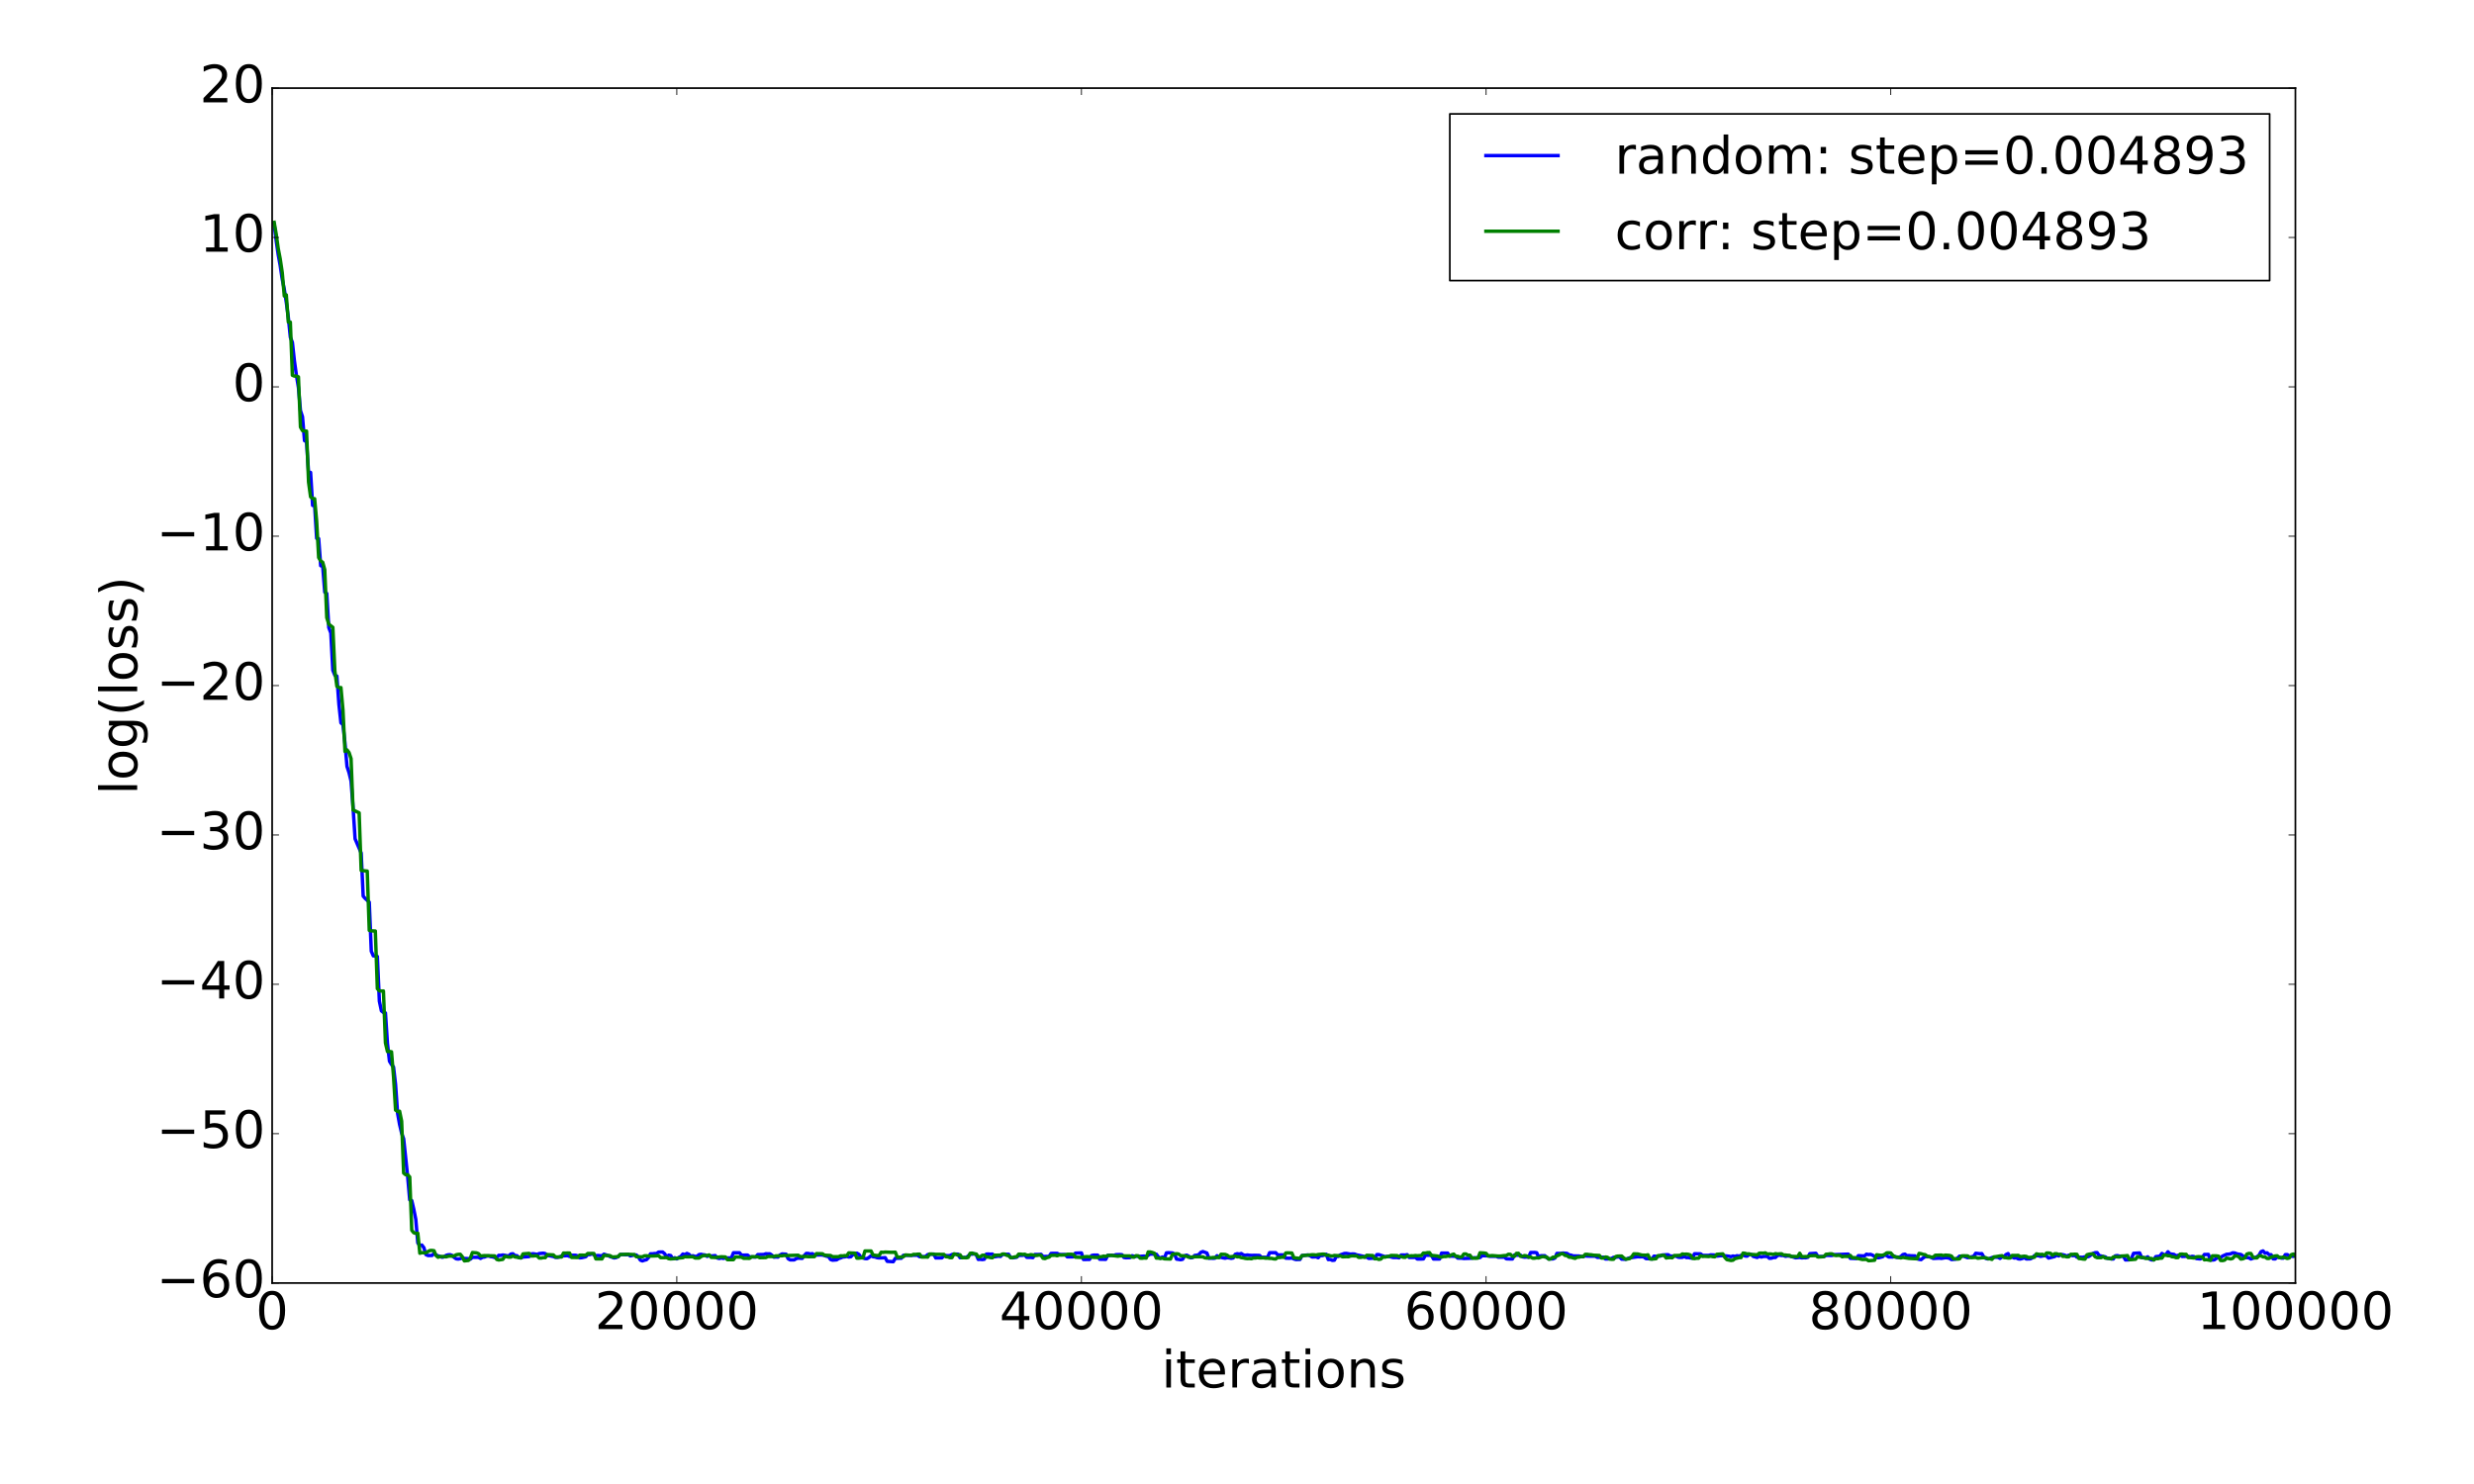 <?xml version="1.0" encoding="utf-8" standalone="no"?>
<!DOCTYPE svg PUBLIC "-//W3C//DTD SVG 1.1//EN"
  "http://www.w3.org/Graphics/SVG/1.1/DTD/svg11.dtd">
<!-- Created with matplotlib (http://matplotlib.org/) -->
<svg height="864pt" version="1.1" viewBox="0 0 1440 864" width="1440pt" xmlns="http://www.w3.org/2000/svg" xmlns:xlink="http://www.w3.org/1999/xlink">
 <defs>
  <style type="text/css">
*{stroke-linecap:butt;stroke-linejoin:round;stroke-miterlimit:100000;}
  </style>
 </defs>
 <g id="figure_1">
  <g id="patch_1">
   <path d="M 0 864 
L 1440 864 
L 1440 0 
L 0 0 
z
" style="fill:#ffffff;"/>
  </g>
  <g id="axes_1">
   <g id="patch_2">
    <path d="M 158.4 747 
L 1336.05 747 
L 1336.05 51.3 
L 158.4 51.3 
z
" style="fill:#ffffff;"/>
   </g>
   <g id="line2d_1">
    <path clip-path="url(#pdcbcb8be27)" d="M 159.578 130.458 
L 160.755 140.122 
L 161.933 148.216 
L 163.111 154.777 
L 164.288 162.611 
L 165.466 168.401 
L 166.644 176.025 
L 167.821 184.763 
L 168.999 196.393 
L 170.177 199.287 
L 171.354 210.037 
L 172.532 218.458 
L 173.709 225.645 
L 174.887 239.031 
L 176.065 242.67 
L 177.242 256.541 
L 178.42 257.242 
L 179.598 275.057 
L 180.775 275.057 
L 181.953 294.26 
L 183.131 294.116 
L 184.308 313.413 
L 185.486 313.606 
L 186.664 329.373 
L 187.841 329.599 
L 189.019 344.747 
L 190.197 345.51 
L 191.374 365.379 
L 192.552 368.501 
L 193.73 390.218 
L 194.907 393.147 
L 196.085 393.636 
L 197.262 409.979 
L 198.44 420.853 
L 199.618 421.879 
L 200.795 432.629 
L 201.973 446.217 
L 203.151 449.824 
L 204.328 454.745 
L 205.506 470.17 
L 206.684 488.365 
L 210.217 496.619 
L 211.394 521.756 
L 212.572 523.091 
L 214.927 525.251 
L 216.105 553.81 
L 217.282 556.493 
L 218.46 556.594 
L 219.638 556.872 
L 220.815 582.93 
L 221.993 588.536 
L 223.171 589.46 
L 224.348 589.747 
L 225.526 607.672 
L 226.704 617.851 
L 227.881 619.803 
L 229.059 621.2 
L 230.237 631.472 
L 231.414 648.134 
L 232.592 654.678 
L 233.77 659.744 
L 234.947 663.03 
L 237.303 685.225 
L 238.48 698.564 
L 239.658 698.987 
L 240.835 703.997 
L 242.013 709.934 
L 243.191 723.703 
L 244.368 725.094 
L 245.546 724.884 
L 246.724 726.44 
L 247.901 730.423 
L 249.079 730.973 
L 251.434 730.952 
L 252.612 729.806 
L 253.79 730.642 
L 254.967 731.181 
L 257.323 731.998 
L 258.5 731.757 
L 259.678 730.883 
L 260.856 730.57 
L 262.033 730.501 
L 263.211 730.96 
L 264.389 732.109 
L 265.566 732.9 
L 266.744 733.023 
L 267.921 732.79 
L 269.099 732.442 
L 270.277 732.701 
L 272.632 732.807 
L 273.81 733.065 
L 274.987 731.995 
L 278.52 732.038 
L 279.698 732.649 
L 280.876 731.967 
L 282.053 731.837 
L 283.231 731.344 
L 284.409 731.24 
L 285.586 731.61 
L 286.764 731.754 
L 287.942 732.137 
L 289.119 732.18 
L 290.297 730.865 
L 291.474 730.903 
L 292.652 730.669 
L 293.83 730.835 
L 295.007 731.12 
L 296.185 731.158 
L 297.363 730.106 
L 298.54 729.957 
L 299.718 731 
L 300.896 731.087 
L 302.073 732.245 
L 303.251 732.349 
L 304.429 731.847 
L 307.962 731.606 
L 309.139 730.051 
L 310.317 729.931 
L 312.672 730.302 
L 313.85 729.839 
L 316.205 729.62 
L 317.383 729.857 
L 318.56 731.045 
L 319.738 731.078 
L 322.093 731.547 
L 323.271 732.054 
L 324.449 732.062 
L 325.626 731.786 
L 326.804 731.378 
L 327.982 731.171 
L 330.337 731.03 
L 331.515 731.506 
L 332.692 730.831 
L 335.048 730.844 
L 336.225 731.177 
L 337.403 732.323 
L 338.58 732.236 
L 340.936 731.693 
L 342.113 730.396 
L 343.291 730.448 
L 344.469 730.073 
L 345.646 730.419 
L 346.824 731.121 
L 348.002 730.963 
L 350.357 731.166 
L 351.535 730.189 
L 353.89 730.979 
L 355.068 731.592 
L 356.245 731.914 
L 357.423 732.378 
L 358.601 732.187 
L 359.778 731.646 
L 360.956 730.491 
L 362.133 730.383 
L 364.489 730.521 
L 365.666 730.329 
L 366.844 731.2 
L 369.199 730.64 
L 370.377 730.683 
L 371.555 731.806 
L 372.732 733.674 
L 373.91 734.105 
L 375.088 733.693 
L 376.265 733.429 
L 377.443 732.209 
L 378.621 729.969 
L 379.798 729.995 
L 380.976 729.83 
L 382.154 729.816 
L 383.331 728.98 
L 385.686 728.932 
L 386.864 729.934 
L 388.042 731.875 
L 389.219 730.766 
L 390.397 731.009 
L 391.575 732.905 
L 392.752 732.275 
L 393.93 732.929 
L 395.108 732.087 
L 396.285 731.526 
L 397.463 730.111 
L 398.641 730.459 
L 399.818 729.758 
L 400.996 730.25 
L 402.174 731.45 
L 403.351 731.107 
L 404.529 731.498 
L 405.707 731.432 
L 406.884 730.43 
L 408.062 730.273 
L 409.239 730.54 
L 410.417 730.641 
L 411.595 731.49 
L 412.772 730.995 
L 413.95 731.265 
L 416.305 731.026 
L 417.483 732.43 
L 418.661 732.699 
L 419.838 732.401 
L 421.016 732.66 
L 422.194 732.422 
L 425.727 732.354 
L 426.904 729.368 
L 430.437 729.379 
L 431.615 730.792 
L 433.97 730.724 
L 435.148 730.732 
L 436.325 731.761 
L 439.858 731.886 
L 441.036 730.461 
L 444.569 730.369 
L 445.747 729.943 
L 446.924 730.014 
L 448.102 729.972 
L 449.28 730.78 
L 450.457 731.92 
L 451.635 731.815 
L 452.812 731.903 
L 453.99 730.707 
L 455.168 730.059 
L 457.523 730.192 
L 458.701 732.814 
L 459.878 733.507 
L 462.234 733.532 
L 463.411 732.805 
L 464.589 732.488 
L 466.944 732.624 
L 468.122 730.998 
L 469.3 729.741 
L 470.477 729.778 
L 471.655 730.087 
L 472.833 729.899 
L 474.01 730.727 
L 477.543 730.624 
L 478.721 730.684 
L 479.898 730.959 
L 481.076 731.388 
L 482.254 731.615 
L 483.431 733.313 
L 484.609 733.679 
L 486.964 733.498 
L 488.142 732.721 
L 489.32 732.372 
L 490.497 731.852 
L 491.675 731.753 
L 492.853 731.525 
L 494.03 731.842 
L 495.208 731.704 
L 496.386 730.453 
L 497.563 730.45 
L 498.741 729.612 
L 499.918 730.31 
L 501.096 731.885 
L 503.451 732.755 
L 504.629 732.815 
L 505.807 732.113 
L 506.984 731.121 
L 508.162 731.686 
L 509.34 731.805 
L 510.517 732.238 
L 511.695 732.381 
L 514.05 732.313 
L 515.228 732.204 
L 516.406 734.357 
L 519.939 734.581 
L 521.116 732.599 
L 524.649 732.544 
L 525.827 730.865 
L 534.07 730.837 
L 535.248 731.679 
L 538.781 731.592 
L 539.959 730.434 
L 541.136 730.262 
L 543.492 730.134 
L 544.669 732.387 
L 548.202 732.33 
L 549.38 731.227 
L 550.557 730.995 
L 551.735 731.096 
L 552.913 731.01 
L 554.09 730.415 
L 555.268 730.164 
L 557.623 730.2 
L 558.801 732.237 
L 561.156 732.141 
L 562.334 732.174 
L 563.512 731.279 
L 564.689 730.198 
L 565.867 730.192 
L 567.045 729.936 
L 568.222 730.492 
L 569.4 733.239 
L 570.577 733.183 
L 571.755 733.326 
L 572.933 733.151 
L 574.11 730.154 
L 575.288 730.09 
L 576.466 730.205 
L 577.643 730.136 
L 578.821 731.727 
L 581.176 731.351 
L 582.354 731.508 
L 583.532 730.317 
L 587.065 730.236 
L 588.242 732.188 
L 589.42 732.309 
L 591.775 731.967 
L 592.953 730.914 
L 595.308 730.85 
L 596.486 730.641 
L 597.663 732.031 
L 600.019 732.072 
L 601.196 732.197 
L 602.374 730.36 
L 604.729 730.387 
L 605.907 730.26 
L 607.085 731.563 
L 610.618 731.505 
L 611.795 729.741 
L 615.328 729.699 
L 616.506 730.376 
L 620.039 730.431 
L 621.216 731.745 
L 624.749 731.73 
L 625.927 729.595 
L 629.46 729.471 
L 630.638 733.288 
L 634.171 733.244 
L 635.348 731.001 
L 636.526 730.757 
L 638.881 730.756 
L 640.059 733.137 
L 643.592 733.211 
L 644.769 730.914 
L 647.125 730.812 
L 648.302 730.944 
L 649.48 730.499 
L 651.835 730.422 
L 653.013 730.513 
L 654.191 732.111 
L 655.368 732.282 
L 657.724 732.203 
L 658.901 731.099 
L 660.079 731.398 
L 663.612 731.466 
L 665.967 731.294 
L 667.145 731.54 
L 669.5 730.108 
L 673.033 730.208 
L 674.211 731.763 
L 675.388 732.505 
L 676.566 731.836 
L 677.744 732.475 
L 678.921 729.433 
L 680.099 729.344 
L 682.454 729.488 
L 683.632 730.046 
L 684.81 733.06 
L 687.165 733.421 
L 688.342 733.165 
L 689.52 731.114 
L 690.698 730.765 
L 691.875 731.339 
L 693.053 732.295 
L 694.231 732.132 
L 695.408 730.922 
L 696.586 730.8 
L 697.764 730.455 
L 698.941 729.119 
L 700.119 728.672 
L 702.474 729.51 
L 703.652 732.565 
L 704.83 732.497 
L 706.007 732.618 
L 707.185 732.506 
L 708.363 731.104 
L 709.54 732.012 
L 710.718 732.04 
L 711.895 732.346 
L 713.073 732.533 
L 714.251 732.251 
L 715.428 732.358 
L 716.606 732.602 
L 717.784 732.393 
L 718.961 730.295 
L 720.139 729.923 
L 721.317 730.139 
L 722.494 729.813 
L 723.672 730.622 
L 724.85 730.866 
L 726.027 730.649 
L 727.205 730.832 
L 728.383 730.901 
L 730.738 730.869 
L 733.093 730.94 
L 734.271 732.02 
L 737.804 732.019 
L 738.981 729.34 
L 742.514 729.313 
L 743.692 730.631 
L 747.225 730.595 
L 748.403 732.516 
L 750.758 732.558 
L 751.936 732.406 
L 753.113 732.981 
L 754.291 733.322 
L 756.646 733.28 
L 757.824 731.016 
L 761.357 730.626 
L 762.534 731.094 
L 763.712 731.841 
L 766.067 731.741 
L 767.245 732.266 
L 768.423 730.965 
L 769.6 731.015 
L 770.778 730.721 
L 771.956 730.253 
L 773.133 733.337 
L 774.311 733.284 
L 775.489 733.802 
L 776.666 733.704 
L 777.844 731.43 
L 779.022 731.505 
L 780.199 730.576 
L 782.554 729.784 
L 783.732 729.762 
L 786.087 730.172 
L 787.265 730.057 
L 788.443 730.125 
L 789.62 730.589 
L 794.331 731.584 
L 795.509 731.971 
L 796.686 732.66 
L 799.042 732.538 
L 800.219 732.577 
L 801.397 730.443 
L 802.575 730.456 
L 806.107 731.649 
L 808.463 731.51 
L 810.818 732.116 
L 813.173 732.143 
L 814.351 732.327 
L 815.529 730.672 
L 817.884 730.701 
L 819.062 730.49 
L 820.239 732.1 
L 822.595 732.097 
L 823.772 732.032 
L 824.95 733.002 
L 827.305 733.007 
L 828.483 732.937 
L 829.66 730.801 
L 833.193 730.841 
L 834.371 733.01 
L 837.904 733.01 
L 839.082 729.55 
L 842.615 729.549 
L 843.792 731.387 
L 844.97 731.317 
L 847.325 731.433 
L 848.503 732.492 
L 850.858 732.529 
L 852.036 732.703 
L 855.569 732.582 
L 856.746 732.496 
L 857.924 732.294 
L 860.279 732.278 
L 861.457 732.166 
L 862.635 731.052 
L 866.168 731.171 
L 867.345 731.46 
L 870.878 731.416 
L 872.056 731.942 
L 874.411 731.956 
L 875.589 731.893 
L 876.766 732.898 
L 879.122 732.989 
L 880.299 732.984 
L 881.477 730.672 
L 882.655 730.812 
L 885.01 730.756 
L 886.188 731.729 
L 887.365 731.917 
L 888.543 731.846 
L 889.721 731.978 
L 890.898 729.228 
L 893.254 729.192 
L 894.431 729.362 
L 895.609 731.882 
L 896.787 731.12 
L 899.142 731.077 
L 900.319 732.252 
L 901.497 732.933 
L 903.852 732.937 
L 905.03 732.458 
L 906.208 729.76 
L 908.563 729.745 
L 909.741 729.544 
L 912.096 729.766 
L 913.274 730.592 
L 914.451 730.776 
L 915.629 731.203 
L 919.162 731.269 
L 920.34 731.582 
L 921.517 731.596 
L 922.695 731.17 
L 923.872 731.329 
L 928.583 731.391 
L 929.761 732.061 
L 933.294 731.964 
L 934.471 732.986 
L 935.649 732.994 
L 938.004 732.703 
L 939.182 732.037 
L 940.36 732.037 
L 941.537 731.828 
L 942.715 731.822 
L 943.893 733.094 
L 946.248 733.148 
L 948.603 732.337 
L 953.314 731.671 
L 954.491 731.754 
L 955.669 731.676 
L 956.847 731.819 
L 958.024 732.771 
L 960.38 732.863 
L 961.557 732.987 
L 962.735 731.334 
L 963.913 731.46 
L 966.268 731.344 
L 967.446 730.678 
L 969.801 730.537 
L 970.979 730.51 
L 972.156 731.321 
L 974.511 731.258 
L 975.689 731.425 
L 976.867 731.982 
L 978.044 732.077 
L 979.222 732.026 
L 980.4 731.557 
L 981.577 732.185 
L 982.755 732.138 
L 983.933 732.404 
L 985.11 732.448 
L 986.288 729.943 
L 989.821 729.998 
L 990.999 730.912 
L 994.532 730.907 
L 995.709 730.602 
L 998.064 730.68 
L 999.242 731.318 
L 1001.597 731.044 
L 1003.953 731.112 
L 1006.308 731.389 
L 1007.486 731.676 
L 1008.663 731.253 
L 1009.841 731.513 
L 1011.019 731.087 
L 1012.196 731.333 
L 1013.374 730.912 
L 1014.552 730.664 
L 1015.729 731.236 
L 1016.907 731.336 
L 1018.085 730.451 
L 1019.262 730.31 
L 1020.44 731.459 
L 1022.795 732.107 
L 1023.973 731.361 
L 1025.15 731.864 
L 1026.328 731.533 
L 1028.683 731.482 
L 1029.861 732.596 
L 1031.039 732.533 
L 1032.216 732.15 
L 1033.394 732.116 
L 1034.572 730.987 
L 1035.749 730.733 
L 1036.927 730.962 
L 1038.105 730.962 
L 1039.282 731.441 
L 1040.46 731.212 
L 1041.638 731.315 
L 1042.815 731.556 
L 1045.17 732.31 
L 1047.526 732.094 
L 1048.703 732.348 
L 1049.881 732.242 
L 1051.059 732.29 
L 1052.236 732.013 
L 1053.414 729.893 
L 1056.947 729.679 
L 1058.125 731.618 
L 1059.302 731.555 
L 1061.658 731.597 
L 1062.835 730.91 
L 1066.368 730.936 
L 1067.546 730.476 
L 1075.789 730.16 
L 1076.967 732.609 
L 1079.322 732.709 
L 1080.5 732.736 
L 1081.678 731.063 
L 1085.211 731.247 
L 1086.388 730.197 
L 1087.566 730.44 
L 1088.744 730.298 
L 1089.921 730.77 
L 1091.099 731.574 
L 1092.276 732.18 
L 1093.454 732.281 
L 1095.809 731.673 
L 1096.987 730.532 
L 1098.165 731.081 
L 1099.342 731.827 
L 1101.698 731.851 
L 1102.875 731.502 
L 1104.053 732.132 
L 1105.231 731.936 
L 1106.408 731.574 
L 1107.586 730.42 
L 1108.764 730.186 
L 1109.941 731.093 
L 1111.119 731.005 
L 1112.296 731.136 
L 1114.652 731.181 
L 1115.829 732.86 
L 1117.007 733.201 
L 1118.185 733.36 
L 1119.362 732.388 
L 1120.54 731.631 
L 1122.895 731.678 
L 1124.073 732.032 
L 1125.251 732.676 
L 1128.784 732.498 
L 1129.961 732.639 
L 1132.317 732.244 
L 1133.494 732.308 
L 1134.672 732.567 
L 1135.85 733.329 
L 1138.205 733.122 
L 1139.382 732.518 
L 1140.56 731.35 
L 1142.915 731.366 
L 1145.271 732.245 
L 1148.804 731.426 
L 1149.981 729.662 
L 1152.337 729.941 
L 1153.514 729.864 
L 1154.692 731.873 
L 1155.87 732.672 
L 1157.047 732.962 
L 1158.225 732.705 
L 1159.402 732.184 
L 1160.58 732.017 
L 1161.758 731.97 
L 1162.935 732.04 
L 1164.113 732.64 
L 1165.291 731.81 
L 1166.468 731.525 
L 1167.646 730.405 
L 1168.824 729.85 
L 1170.001 732.025 
L 1171.179 731.867 
L 1172.357 732.44 
L 1173.534 732.276 
L 1174.712 732.919 
L 1175.89 733.023 
L 1177.067 732.698 
L 1178.245 732.196 
L 1179.423 732.978 
L 1181.778 732.913 
L 1182.956 732.3 
L 1184.133 731.06 
L 1185.311 731.125 
L 1186.488 731.059 
L 1187.666 731.469 
L 1190.021 731.042 
L 1191.199 731.268 
L 1192.377 732.457 
L 1195.91 731.566 
L 1197.087 730.764 
L 1198.265 731.213 
L 1199.443 730.523 
L 1200.62 730.467 
L 1201.798 730.805 
L 1202.976 731.332 
L 1204.153 730.787 
L 1205.331 730.738 
L 1206.508 731.064 
L 1207.686 730.847 
L 1208.864 731.911 
L 1212.397 732.04 
L 1213.574 731.648 
L 1214.752 731.8 
L 1215.93 731.46 
L 1218.285 729.781 
L 1219.463 729.332 
L 1220.64 729.3 
L 1221.818 730.99 
L 1222.996 731.247 
L 1224.173 731.631 
L 1225.351 731.733 
L 1226.529 732.605 
L 1227.706 732.597 
L 1228.884 732.982 
L 1230.062 732.982 
L 1231.239 731.163 
L 1232.417 731.02 
L 1233.594 731.328 
L 1235.95 731.357 
L 1237.127 733.54 
L 1239.483 733.478 
L 1240.66 732.64 
L 1241.838 729.701 
L 1245.371 729.475 
L 1246.549 732.128 
L 1247.726 732.35 
L 1248.904 732.323 
L 1250.082 731.734 
L 1251.259 733.13 
L 1252.437 733.55 
L 1253.614 733.472 
L 1254.792 731.636 
L 1257.147 731.381 
L 1258.325 729.767 
L 1259.503 730.482 
L 1260.68 730.46 
L 1261.858 728.803 
L 1263.036 730.033 
L 1265.391 730.329 
L 1266.569 731.202 
L 1267.746 730.855 
L 1268.924 730.925 
L 1270.102 731.515 
L 1273.635 731.409 
L 1274.812 731.787 
L 1275.99 731.448 
L 1277.168 731.647 
L 1278.345 732.74 
L 1280.7 732.969 
L 1281.878 732.248 
L 1283.056 730.352 
L 1285.411 730.347 
L 1286.589 733.549 
L 1287.766 733.601 
L 1288.944 733.448 
L 1290.122 732.56 
L 1291.299 732.217 
L 1292.477 732.153 
L 1293.655 731.31 
L 1296.01 730.253 
L 1297.188 730.186 
L 1298.365 729.991 
L 1299.543 729.399 
L 1300.72 729.494 
L 1301.898 729.958 
L 1303.076 730.243 
L 1304.253 730.353 
L 1305.431 731.154 
L 1306.609 732.111 
L 1308.964 732.299 
L 1310.142 732.989 
L 1311.319 732.56 
L 1312.497 732.255 
L 1313.675 731.728 
L 1314.852 730.835 
L 1316.03 728.75 
L 1317.208 728.294 
L 1318.385 729.632 
L 1319.563 729.393 
L 1320.741 730.498 
L 1321.918 730.513 
L 1323.096 732.912 
L 1324.274 732.938 
L 1325.451 731.937 
L 1326.629 731.951 
L 1327.806 732.472 
L 1328.984 732.491 
L 1330.162 730.47 
L 1331.339 730.431 
L 1332.517 731.258 
L 1334.872 731.467 
L 1336.05 730.289 
L 1336.05 730.289 
" style="fill:none;stroke:#0000ff;stroke-linecap:square;stroke-width:2.0;"/>
   </g>
   <g id="line2d_2">
    <path clip-path="url(#pdcbcb8be27)" d="M 159.578 129.458 
L 160.755 136.234 
L 161.933 144.66 
L 163.111 150.835 
L 164.288 158.776 
L 165.466 172.314 
L 166.644 171.688 
L 167.821 187.52 
L 168.999 187.551 
L 170.177 218.477 
L 171.354 218.97 
L 172.532 218.981 
L 173.709 219.433 
L 174.887 248.668 
L 176.065 250.723 
L 177.242 250.927 
L 178.42 251.01 
L 179.598 280.616 
L 180.775 289.258 
L 181.953 290.275 
L 183.131 290.364 
L 184.308 303.421 
L 185.486 324.639 
L 186.664 326.592 
L 187.841 327.391 
L 189.019 331.645 
L 190.197 359.602 
L 191.374 363.39 
L 193.73 365.249 
L 194.907 390.688 
L 196.085 399.579 
L 197.262 400.35 
L 198.44 400.305 
L 199.618 413.279 
L 200.795 437.48 
L 201.973 436.597 
L 203.151 438.131 
L 204.328 441.664 
L 205.506 471.549 
L 209.039 473.254 
L 210.217 506.779 
L 213.75 507.161 
L 214.927 541.651 
L 216.105 541.94 
L 218.46 542.064 
L 219.638 575.614 
L 220.815 576.879 
L 221.993 576.988 
L 223.171 576.975 
L 224.348 607.194 
L 225.526 612.241 
L 226.704 612.175 
L 227.881 612.373 
L 229.059 626.874 
L 230.237 646.293 
L 231.414 647.143 
L 232.592 646.969 
L 233.77 652.75 
L 234.947 682.968 
L 236.125 683.944 
L 237.303 683.949 
L 238.48 685.24 
L 239.658 716.256 
L 240.835 717.726 
L 242.013 718.065 
L 243.191 717.986 
L 244.368 729.659 
L 245.546 729.326 
L 247.901 729.4 
L 249.079 728.66 
L 250.257 728.06 
L 251.434 728.015 
L 252.612 728.178 
L 253.79 730.991 
L 254.967 731.99 
L 256.145 731.585 
L 258.5 731.551 
L 259.678 731.764 
L 260.856 731.398 
L 262.033 731.286 
L 263.211 731.387 
L 264.389 731.194 
L 265.566 730.537 
L 266.744 730.313 
L 267.921 730.264 
L 269.099 731.691 
L 270.277 734.095 
L 272.632 733.841 
L 273.81 732.385 
L 274.987 729.241 
L 277.343 729.438 
L 278.52 729.877 
L 279.698 731.246 
L 282.053 731.031 
L 287.942 731.196 
L 289.119 733.237 
L 290.297 733.58 
L 292.652 733.222 
L 293.83 731.45 
L 296.185 731.914 
L 297.363 731.888 
L 298.54 731.167 
L 299.718 731.799 
L 302.073 732.148 
L 303.251 732.385 
L 304.429 730.028 
L 307.962 729.735 
L 309.139 731.262 
L 310.317 731.257 
L 311.495 731.102 
L 312.672 731.196 
L 313.85 732.435 
L 315.027 732.448 
L 316.205 732.206 
L 317.383 732.224 
L 318.56 730.44 
L 322.093 730.626 
L 323.271 731.801 
L 326.804 731.846 
L 327.982 729.537 
L 329.159 729.591 
L 330.337 729.501 
L 331.515 729.546 
L 332.692 732.086 
L 336.225 732.129 
L 337.403 730.757 
L 340.936 730.784 
L 342.113 729.806 
L 345.646 729.792 
L 346.824 732.929 
L 350.357 732.959 
L 351.535 730.888 
L 353.89 731.013 
L 355.068 731.023 
L 356.245 731.843 
L 359.778 731.645 
L 360.956 730.343 
L 362.133 730.394 
L 364.489 730.265 
L 366.844 730.326 
L 369.199 730.438 
L 370.377 731.684 
L 373.91 731.735 
L 375.088 731.16 
L 376.265 731.116 
L 377.443 731.296 
L 379.798 731.251 
L 382.154 731.161 
L 383.331 731.059 
L 384.509 732.197 
L 386.864 732.206 
L 388.042 732.141 
L 389.219 732.816 
L 390.397 732.956 
L 391.575 732.808 
L 392.752 732.774 
L 393.93 732.547 
L 397.463 732.236 
L 398.641 731.63 
L 399.818 731.765 
L 403.351 731.69 
L 404.529 732.422 
L 406.884 732.442 
L 408.062 731.617 
L 409.239 731.035 
L 411.595 730.965 
L 412.772 730.625 
L 413.95 732.041 
L 416.305 732.122 
L 419.838 731.706 
L 422.194 731.813 
L 423.371 733.385 
L 426.904 733.386 
L 428.082 731.813 
L 431.615 731.926 
L 432.792 732.592 
L 436.325 732.623 
L 437.503 731.686 
L 441.036 731.707 
L 442.214 732.24 
L 445.747 732.172 
L 446.924 731.557 
L 450.457 731.54 
L 451.635 731.167 
L 455.168 731.148 
L 456.345 730.902 
L 457.523 731.016 
L 464.589 730.8 
L 465.767 731.598 
L 468.122 731.571 
L 469.3 731.56 
L 470.477 731.673 
L 472.833 731.632 
L 474.01 731.648 
L 475.188 729.873 
L 477.543 729.921 
L 478.721 729.94 
L 479.898 730.797 
L 483.431 730.968 
L 484.609 731.67 
L 486.964 731.66 
L 488.142 731.655 
L 489.32 731.129 
L 490.497 731.207 
L 491.675 731.027 
L 492.853 731.09 
L 494.03 729.439 
L 496.386 729.561 
L 497.563 729.602 
L 498.741 732.498 
L 499.918 732.508 
L 501.096 732.341 
L 502.274 732.32 
L 503.451 728.326 
L 506.984 728.322 
L 508.162 730.682 
L 510.517 731.007 
L 511.695 730.975 
L 512.873 729.046 
L 514.05 729.14 
L 515.228 728.965 
L 518.761 729.116 
L 521.116 729.036 
L 522.294 731.988 
L 523.471 731.966 
L 525.827 731.694 
L 527.004 730.63 
L 530.537 730.847 
L 531.715 730.311 
L 532.893 730.366 
L 534.07 730.202 
L 535.248 730.157 
L 536.426 731.869 
L 538.781 731.839 
L 539.959 731.894 
L 541.136 730.075 
L 542.314 730.103 
L 543.492 730.289 
L 549.38 730.323 
L 550.557 731.67 
L 551.735 731.784 
L 552.913 732.223 
L 554.09 732.193 
L 555.268 730.018 
L 556.446 730.245 
L 557.623 730.805 
L 558.801 730.543 
L 559.979 732.276 
L 561.156 732.19 
L 562.334 732.312 
L 563.512 732.081 
L 564.689 729.676 
L 565.867 729.569 
L 567.045 730.036 
L 568.222 730.111 
L 569.4 731.735 
L 570.577 731.708 
L 571.755 730.825 
L 572.933 730.804 
L 574.11 731.89 
L 575.288 731.834 
L 576.466 732.161 
L 577.643 732.294 
L 578.821 730.801 
L 582.354 730.745 
L 583.532 730.093 
L 584.709 730.109 
L 585.887 730.835 
L 587.065 731.096 
L 588.242 732.21 
L 589.42 732.183 
L 590.598 731.777 
L 591.775 731.703 
L 592.953 730.165 
L 594.13 730.185 
L 595.308 730.342 
L 596.486 730.247 
L 597.663 730.779 
L 598.841 730.777 
L 600.019 730.467 
L 601.196 730.644 
L 602.374 730.955 
L 603.552 730.927 
L 604.729 730.706 
L 605.907 730.832 
L 607.085 732.566 
L 608.262 732.759 
L 609.44 732.189 
L 610.618 731.897 
L 611.795 730.88 
L 614.151 730.824 
L 615.328 731.124 
L 616.506 730.652 
L 617.683 730.72 
L 620.039 730.634 
L 621.216 730.263 
L 623.572 730.25 
L 624.749 730.4 
L 625.927 731.925 
L 629.46 732.091 
L 631.815 731.66 
L 632.993 731.62 
L 636.526 732.038 
L 638.881 732.133 
L 640.059 731.75 
L 641.236 731.655 
L 642.414 731.303 
L 643.592 731.55 
L 644.769 730.95 
L 647.125 730.91 
L 650.658 731.384 
L 651.835 731.172 
L 657.724 731.22 
L 658.901 731.888 
L 660.079 731.955 
L 661.257 731.072 
L 662.434 731.144 
L 663.612 732.513 
L 664.789 732.553 
L 665.967 732.409 
L 667.145 732.481 
L 668.322 728.892 
L 669.5 728.903 
L 670.678 729.202 
L 671.855 729.621 
L 673.033 732.474 
L 674.211 732.497 
L 675.388 732.674 
L 676.566 732.485 
L 677.744 732.899 
L 681.277 733.023 
L 682.454 730.207 
L 683.632 730.192 
L 684.81 729.916 
L 685.987 730.084 
L 687.165 731.089 
L 688.342 731.11 
L 690.698 731.41 
L 691.875 731.986 
L 694.231 731.83 
L 695.408 731.69 
L 700.119 731.742 
L 701.297 732.315 
L 702.474 732.449 
L 703.652 732.331 
L 704.83 732.328 
L 706.007 732.125 
L 709.54 732.137 
L 710.718 730.247 
L 713.073 730.331 
L 714.251 730.77 
L 715.428 731.672 
L 716.606 731.659 
L 718.961 731.339 
L 720.139 731.753 
L 721.317 731.714 
L 722.494 732.203 
L 723.672 732.358 
L 724.85 732.65 
L 726.027 732.776 
L 727.205 732.717 
L 728.383 732.855 
L 729.56 732.375 
L 730.738 732.416 
L 731.916 732.194 
L 733.093 732.378 
L 735.448 732.323 
L 736.626 732.511 
L 737.804 732.493 
L 738.981 732.626 
L 740.159 732.642 
L 741.337 732.921 
L 742.514 732.982 
L 743.692 732.114 
L 744.87 732.155 
L 746.047 731.941 
L 747.225 732.009 
L 748.403 729.496 
L 749.58 729.43 
L 751.936 729.541 
L 753.113 732.288 
L 756.646 732.665 
L 757.824 731.035 
L 762.534 730.661 
L 763.712 730.509 
L 764.89 730.554 
L 766.067 730.711 
L 767.245 730.406 
L 769.6 730.183 
L 770.778 730.176 
L 771.956 730.79 
L 773.133 730.757 
L 774.311 731.155 
L 775.489 731.29 
L 776.666 730.945 
L 780.199 731.156 
L 781.377 731.718 
L 783.732 731.633 
L 784.91 731.691 
L 786.087 731.254 
L 787.265 731.161 
L 788.443 731.221 
L 789.62 731.168 
L 790.798 732.066 
L 791.976 732.074 
L 793.153 731.827 
L 794.331 732.05 
L 795.509 730.853 
L 799.042 731.017 
L 800.219 732.895 
L 801.397 732.826 
L 802.575 733.249 
L 803.752 733.028 
L 804.93 731.808 
L 806.107 731.941 
L 807.285 731.618 
L 808.463 731.456 
L 809.64 730.932 
L 813.173 731.027 
L 814.351 731.579 
L 815.529 731.452 
L 816.706 731.97 
L 817.884 732.032 
L 819.062 731.153 
L 820.239 731.321 
L 821.417 731.13 
L 822.595 731.182 
L 823.772 730.994 
L 824.95 731.102 
L 827.305 730.989 
L 828.483 729.543 
L 829.66 729.566 
L 830.838 729.308 
L 832.016 729.268 
L 833.193 731.02 
L 834.371 731.011 
L 836.726 731.278 
L 837.904 731.804 
L 839.082 731.908 
L 840.259 731.522 
L 841.437 731.579 
L 842.615 731.3 
L 843.792 731.238 
L 844.97 730.519 
L 846.148 730.163 
L 847.325 731.395 
L 848.503 731.421 
L 849.681 731.9 
L 850.858 731.753 
L 852.036 730.094 
L 853.213 730.041 
L 854.391 730.795 
L 855.569 730.788 
L 856.746 732.445 
L 859.102 732.561 
L 860.279 732.447 
L 861.457 729.383 
L 863.812 729.527 
L 864.99 729.732 
L 866.168 731.23 
L 868.523 731.008 
L 872.056 731.292 
L 873.234 731.294 
L 875.589 731.016 
L 876.766 730.974 
L 877.944 730.244 
L 879.122 730.302 
L 880.299 731.412 
L 881.477 731.462 
L 882.655 729.722 
L 883.832 729.69 
L 885.01 731.464 
L 886.188 731.415 
L 887.365 731.013 
L 888.543 731.205 
L 889.721 731.945 
L 890.898 731.876 
L 892.076 732.499 
L 893.254 732.508 
L 894.431 732.277 
L 895.609 732.393 
L 896.787 731.913 
L 897.964 731.557 
L 899.142 731.781 
L 900.319 731.868 
L 901.497 733.128 
L 902.675 732.882 
L 903.852 731.953 
L 905.03 732.037 
L 906.208 731.163 
L 907.385 730.746 
L 908.563 729.941 
L 909.741 729.925 
L 910.918 730.914 
L 912.096 731.056 
L 913.274 731.955 
L 914.451 731.98 
L 915.629 732.37 
L 916.807 732.629 
L 917.984 731.933 
L 919.162 731.928 
L 920.34 731.522 
L 921.517 731.644 
L 922.695 730.295 
L 923.872 730.292 
L 925.05 730.485 
L 926.228 730.538 
L 927.405 730.785 
L 930.938 730.949 
L 932.116 732.443 
L 933.294 732.452 
L 934.471 731.83 
L 935.649 732.019 
L 936.827 733.013 
L 938.004 733.181 
L 939.182 733.142 
L 940.36 731.611 
L 941.537 731.317 
L 943.893 731.287 
L 945.07 732.35 
L 946.248 733.131 
L 948.603 732.747 
L 949.781 731.687 
L 950.958 730.004 
L 953.314 730.087 
L 955.669 730.717 
L 958.024 730.801 
L 959.202 730.57 
L 960.38 732.971 
L 961.557 733.056 
L 963.913 732.82 
L 965.09 731.059 
L 968.623 730.825 
L 969.801 732.407 
L 970.979 732.227 
L 972.156 732.175 
L 973.334 732.302 
L 974.511 731.013 
L 978.044 730.89 
L 979.222 730.065 
L 980.4 730.243 
L 981.577 730.151 
L 982.755 730.305 
L 983.933 730.697 
L 985.11 732.568 
L 986.288 732.773 
L 987.466 732.55 
L 988.643 732.55 
L 989.821 731.071 
L 990.999 731.522 
L 992.176 731.425 
L 994.532 731.567 
L 995.709 731.37 
L 996.887 731.623 
L 998.064 731.731 
L 999.242 730.279 
L 1002.775 730.019 
L 1003.953 732.108 
L 1005.13 733.378 
L 1007.486 733.855 
L 1008.663 733.72 
L 1009.841 732.809 
L 1012.196 732.193 
L 1013.374 732.185 
L 1014.552 729.56 
L 1015.729 729.705 
L 1016.907 730.076 
L 1018.085 729.986 
L 1019.262 730.483 
L 1020.44 730.39 
L 1022.795 730.587 
L 1023.973 729.616 
L 1025.15 729.564 
L 1026.328 729.632 
L 1027.506 729.438 
L 1028.683 730.127 
L 1029.861 730.048 
L 1031.039 730.107 
L 1032.216 730.341 
L 1033.394 729.896 
L 1034.572 730.104 
L 1036.927 729.94 
L 1038.105 730.653 
L 1039.282 730.677 
L 1040.46 730.875 
L 1041.638 730.902 
L 1042.815 731.629 
L 1043.993 731.513 
L 1046.348 731.622 
L 1047.526 729.664 
L 1048.703 731.655 
L 1052.236 731.579 
L 1053.414 731.099 
L 1056.947 730.98 
L 1058.125 731.838 
L 1060.48 731.719 
L 1061.658 731.536 
L 1062.835 730.25 
L 1064.013 730.173 
L 1065.19 729.97 
L 1066.368 730.018 
L 1067.546 730.763 
L 1068.723 731.002 
L 1069.901 730.875 
L 1071.079 730.934 
L 1072.256 731.707 
L 1073.434 731.447 
L 1075.789 731.546 
L 1076.967 730.936 
L 1078.145 732.261 
L 1079.322 732.201 
L 1084.033 733.287 
L 1086.388 733.214 
L 1087.566 734.02 
L 1089.921 733.837 
L 1091.099 733.726 
L 1092.276 730.545 
L 1094.632 730.856 
L 1095.809 730.793 
L 1096.987 730.36 
L 1098.165 729.435 
L 1099.342 729.392 
L 1100.52 729.512 
L 1101.698 730.842 
L 1102.875 731.816 
L 1104.053 731.812 
L 1105.231 732.16 
L 1106.408 732.363 
L 1107.586 732.079 
L 1111.119 732.638 
L 1113.474 732.775 
L 1115.829 732.88 
L 1117.007 729.742 
L 1118.185 729.932 
L 1119.362 730.319 
L 1120.54 730.492 
L 1121.718 731.36 
L 1124.073 731.882 
L 1125.251 731.927 
L 1126.428 730.817 
L 1129.961 730.723 
L 1131.139 731.038 
L 1132.317 730.743 
L 1134.672 730.929 
L 1135.85 731.275 
L 1137.027 732.834 
L 1138.205 732.853 
L 1139.382 733.063 
L 1140.56 732.898 
L 1141.738 731.207 
L 1142.915 731.123 
L 1145.271 731.195 
L 1146.448 732.02 
L 1147.626 732.201 
L 1149.981 732.05 
L 1151.159 732.551 
L 1153.514 732.263 
L 1155.87 732.262 
L 1157.047 732.837 
L 1158.225 732.871 
L 1159.402 733.227 
L 1160.58 731.756 
L 1161.758 731.636 
L 1164.113 731.226 
L 1165.291 731.086 
L 1166.468 732.15 
L 1167.646 732.224 
L 1168.824 732.444 
L 1170.001 732.41 
L 1171.179 730.939 
L 1173.534 730.953 
L 1174.712 730.872 
L 1175.89 731.646 
L 1178.245 731.37 
L 1179.423 731.509 
L 1180.6 732.173 
L 1182.956 731.951 
L 1184.133 732.001 
L 1185.311 730.006 
L 1186.488 730.273 
L 1187.666 730.368 
L 1188.844 730.29 
L 1190.021 730.922 
L 1191.199 729.53 
L 1192.377 729.514 
L 1193.554 729.709 
L 1194.732 730.857 
L 1195.91 729.935 
L 1197.087 729.938 
L 1198.265 730.369 
L 1199.443 730.248 
L 1200.62 731.476 
L 1201.798 731.411 
L 1202.976 731.752 
L 1204.153 731.7 
L 1205.331 730.266 
L 1206.508 730.309 
L 1207.686 730.206 
L 1208.864 730.29 
L 1210.041 732.723 
L 1211.219 732.793 
L 1212.397 733.033 
L 1213.574 733.09 
L 1214.752 730.546 
L 1215.93 730.217 
L 1217.107 730.042 
L 1218.285 730.042 
L 1219.463 731.691 
L 1220.64 732.207 
L 1222.996 732.214 
L 1224.173 731.535 
L 1225.351 732.48 
L 1226.529 732.507 
L 1228.884 732.897 
L 1230.062 731.79 
L 1231.239 731.669 
L 1233.594 731.863 
L 1234.772 731.299 
L 1237.127 731.155 
L 1238.305 730.998 
L 1239.483 733.368 
L 1240.66 733.362 
L 1243.016 733.151 
L 1244.193 731.589 
L 1245.371 731.99 
L 1246.549 732.145 
L 1247.726 732.119 
L 1248.904 732.672 
L 1251.259 732.688 
L 1252.437 732.722 
L 1253.614 733.565 
L 1254.792 732.737 
L 1255.97 732.822 
L 1257.147 732.538 
L 1258.325 732.493 
L 1259.503 730.769 
L 1260.68 730.772 
L 1261.858 731.109 
L 1263.036 731.084 
L 1264.213 731.692 
L 1265.391 731.763 
L 1266.569 732.216 
L 1267.746 732.153 
L 1268.924 730.189 
L 1270.102 730.142 
L 1271.279 730.308 
L 1272.457 730.275 
L 1273.635 732.166 
L 1274.812 732.161 
L 1277.168 732.434 
L 1278.345 731.773 
L 1279.523 731.647 
L 1281.878 731.764 
L 1283.056 733.475 
L 1284.233 733.369 
L 1286.589 733.789 
L 1287.766 731.168 
L 1290.122 731.188 
L 1291.299 731.36 
L 1292.477 733.843 
L 1293.655 733.925 
L 1294.832 733.658 
L 1296.01 732.449 
L 1298.365 732.972 
L 1299.543 732.64 
L 1300.72 731.211 
L 1301.898 731.25 
L 1303.076 731.665 
L 1304.253 733.042 
L 1305.431 732.894 
L 1306.609 732.361 
L 1307.786 730.144 
L 1308.964 729.767 
L 1310.142 729.797 
L 1311.319 731.936 
L 1312.497 732.348 
L 1313.675 732.349 
L 1314.852 731.147 
L 1316.03 731.166 
L 1317.208 731.77 
L 1318.385 731.824 
L 1319.563 732.677 
L 1320.741 732.654 
L 1321.918 731.902 
L 1324.274 731.227 
L 1325.451 731.135 
L 1326.629 732.209 
L 1327.806 732.179 
L 1328.984 731.854 
L 1331.339 732.68 
L 1332.517 732.36 
L 1333.695 730.497 
L 1334.872 730.132 
L 1336.05 731.441 
L 1336.05 731.441 
" style="fill:none;stroke:#008000;stroke-linecap:square;stroke-width:2.0;"/>
   </g>
   <g id="patch_3">
    <path d="M 158.4 51.3 
L 1336.05 51.3 
" style="fill:none;stroke:#000000;stroke-linecap:square;stroke-linejoin:miter;"/>
   </g>
   <g id="patch_4">
    <path d="M 1336.05 747 
L 1336.05 51.3 
" style="fill:none;stroke:#000000;stroke-linecap:square;stroke-linejoin:miter;"/>
   </g>
   <g id="patch_5">
    <path d="M 158.4 747 
L 1336.05 747 
" style="fill:none;stroke:#000000;stroke-linecap:square;stroke-linejoin:miter;"/>
   </g>
   <g id="patch_6">
    <path d="M 158.4 747 
L 158.4 51.3 
" style="fill:none;stroke:#000000;stroke-linecap:square;stroke-linejoin:miter;"/>
   </g>
   <g id="matplotlib.axis_1">
    <g id="xtick_1">
     <g id="line2d_3">
      <defs>
       <path d="M 0 0 
L 0 -4 
" id="m05cadfc294" style="stroke:#000000;stroke-width:0.5;"/>
      </defs>
      <g>
       <use style="stroke:#000000;stroke-width:0.5;" x="158.4" xlink:href="#m05cadfc294" y="747.0"/>
      </g>
     </g>
     <g id="line2d_4">
      <defs>
       <path d="M 0 0 
L 0 4 
" id="m90812d27a2" style="stroke:#000000;stroke-width:0.5;"/>
      </defs>
      <g>
       <use style="stroke:#000000;stroke-width:0.5;" x="158.4" xlink:href="#m90812d27a2" y="51.3"/>
      </g>
     </g>
     <g id="text_1">
      <!-- 0 -->
      <defs>
       <path d="M 31.781 66.406 
Q 24.172 66.406 20.328 58.906 
Q 16.5 51.422 16.5 36.375 
Q 16.5 21.391 20.328 13.891 
Q 24.172 6.391 31.781 6.391 
Q 39.453 6.391 43.281 13.891 
Q 47.125 21.391 47.125 36.375 
Q 47.125 51.422 43.281 58.906 
Q 39.453 66.406 31.781 66.406 
M 31.781 74.219 
Q 44.047 74.219 50.516 64.516 
Q 56.984 54.828 56.984 36.375 
Q 56.984 17.969 50.516 8.266 
Q 44.047 -1.422 31.781 -1.422 
Q 19.531 -1.422 13.062 8.266 
Q 6.594 17.969 6.594 36.375 
Q 6.594 54.828 13.062 64.516 
Q 19.531 74.219 31.781 74.219 
" id="BitstreamVeraSans-Roman-30"/>
      </defs>
      <g transform="translate(148.856 773.795)scale(0.3 -0.3)">
       <use xlink:href="#BitstreamVeraSans-Roman-30"/>
      </g>
     </g>
    </g>
    <g id="xtick_2">
     <g id="line2d_5">
      <g>
       <use style="stroke:#000000;stroke-width:0.5;" x="393.93" xlink:href="#m05cadfc294" y="747.0"/>
      </g>
     </g>
     <g id="line2d_6">
      <g>
       <use style="stroke:#000000;stroke-width:0.5;" x="393.93" xlink:href="#m90812d27a2" y="51.3"/>
      </g>
     </g>
     <g id="text_2">
      <!-- 20000 -->
      <defs>
       <path d="M 19.188 8.297 
L 53.609 8.297 
L 53.609 0 
L 7.328 0 
L 7.328 8.297 
Q 12.938 14.109 22.625 23.891 
Q 32.328 33.688 34.812 36.531 
Q 39.547 41.844 41.422 45.531 
Q 43.312 49.219 43.312 52.781 
Q 43.312 58.594 39.234 62.25 
Q 35.156 65.922 28.609 65.922 
Q 23.969 65.922 18.812 64.312 
Q 13.672 62.703 7.812 59.422 
L 7.812 69.391 
Q 13.766 71.781 18.938 73 
Q 24.125 74.219 28.422 74.219 
Q 39.75 74.219 46.484 68.547 
Q 53.219 62.891 53.219 53.422 
Q 53.219 48.922 51.531 44.891 
Q 49.859 40.875 45.406 35.406 
Q 44.188 33.984 37.641 27.219 
Q 31.109 20.453 19.188 8.297 
" id="BitstreamVeraSans-Roman-32"/>
      </defs>
      <g transform="translate(346.211 773.795)scale(0.3 -0.3)">
       <use xlink:href="#BitstreamVeraSans-Roman-32"/>
       <use x="63.623" xlink:href="#BitstreamVeraSans-Roman-30"/>
       <use x="127.246" xlink:href="#BitstreamVeraSans-Roman-30"/>
       <use x="190.869" xlink:href="#BitstreamVeraSans-Roman-30"/>
       <use x="254.492" xlink:href="#BitstreamVeraSans-Roman-30"/>
      </g>
     </g>
    </g>
    <g id="xtick_3">
     <g id="line2d_7">
      <g>
       <use style="stroke:#000000;stroke-width:0.5;" x="629.46" xlink:href="#m05cadfc294" y="747.0"/>
      </g>
     </g>
     <g id="line2d_8">
      <g>
       <use style="stroke:#000000;stroke-width:0.5;" x="629.46" xlink:href="#m90812d27a2" y="51.3"/>
      </g>
     </g>
     <g id="text_3">
      <!-- 40000 -->
      <defs>
       <path d="M 37.797 64.312 
L 12.891 25.391 
L 37.797 25.391 
z
M 35.203 72.906 
L 47.609 72.906 
L 47.609 25.391 
L 58.016 25.391 
L 58.016 17.188 
L 47.609 17.188 
L 47.609 0 
L 37.797 0 
L 37.797 17.188 
L 4.891 17.188 
L 4.891 26.703 
z
" id="BitstreamVeraSans-Roman-34"/>
      </defs>
      <g transform="translate(581.741 773.795)scale(0.3 -0.3)">
       <use xlink:href="#BitstreamVeraSans-Roman-34"/>
       <use x="63.623" xlink:href="#BitstreamVeraSans-Roman-30"/>
       <use x="127.246" xlink:href="#BitstreamVeraSans-Roman-30"/>
       <use x="190.869" xlink:href="#BitstreamVeraSans-Roman-30"/>
       <use x="254.492" xlink:href="#BitstreamVeraSans-Roman-30"/>
      </g>
     </g>
    </g>
    <g id="xtick_4">
     <g id="line2d_9">
      <g>
       <use style="stroke:#000000;stroke-width:0.5;" x="864.99" xlink:href="#m05cadfc294" y="747.0"/>
      </g>
     </g>
     <g id="line2d_10">
      <g>
       <use style="stroke:#000000;stroke-width:0.5;" x="864.99" xlink:href="#m90812d27a2" y="51.3"/>
      </g>
     </g>
     <g id="text_4">
      <!-- 60000 -->
      <defs>
       <path d="M 33.016 40.375 
Q 26.375 40.375 22.484 35.828 
Q 18.609 31.297 18.609 23.391 
Q 18.609 15.531 22.484 10.953 
Q 26.375 6.391 33.016 6.391 
Q 39.656 6.391 43.531 10.953 
Q 47.406 15.531 47.406 23.391 
Q 47.406 31.297 43.531 35.828 
Q 39.656 40.375 33.016 40.375 
M 52.594 71.297 
L 52.594 62.312 
Q 48.875 64.062 45.094 64.984 
Q 41.312 65.922 37.594 65.922 
Q 27.828 65.922 22.672 59.328 
Q 17.531 52.734 16.797 39.406 
Q 19.672 43.656 24.016 45.922 
Q 28.375 48.188 33.594 48.188 
Q 44.578 48.188 50.953 41.516 
Q 57.328 34.859 57.328 23.391 
Q 57.328 12.156 50.688 5.359 
Q 44.047 -1.422 33.016 -1.422 
Q 20.359 -1.422 13.672 8.266 
Q 6.984 17.969 6.984 36.375 
Q 6.984 53.656 15.188 63.938 
Q 23.391 74.219 37.203 74.219 
Q 40.922 74.219 44.703 73.484 
Q 48.484 72.75 52.594 71.297 
" id="BitstreamVeraSans-Roman-36"/>
      </defs>
      <g transform="translate(817.271 773.795)scale(0.3 -0.3)">
       <use xlink:href="#BitstreamVeraSans-Roman-36"/>
       <use x="63.623" xlink:href="#BitstreamVeraSans-Roman-30"/>
       <use x="127.246" xlink:href="#BitstreamVeraSans-Roman-30"/>
       <use x="190.869" xlink:href="#BitstreamVeraSans-Roman-30"/>
       <use x="254.492" xlink:href="#BitstreamVeraSans-Roman-30"/>
      </g>
     </g>
    </g>
    <g id="xtick_5">
     <g id="line2d_11">
      <g>
       <use style="stroke:#000000;stroke-width:0.5;" x="1100.52" xlink:href="#m05cadfc294" y="747.0"/>
      </g>
     </g>
     <g id="line2d_12">
      <g>
       <use style="stroke:#000000;stroke-width:0.5;" x="1100.52" xlink:href="#m90812d27a2" y="51.3"/>
      </g>
     </g>
     <g id="text_5">
      <!-- 80000 -->
      <defs>
       <path d="M 31.781 34.625 
Q 24.75 34.625 20.719 30.859 
Q 16.703 27.094 16.703 20.516 
Q 16.703 13.922 20.719 10.156 
Q 24.75 6.391 31.781 6.391 
Q 38.812 6.391 42.859 10.172 
Q 46.922 13.969 46.922 20.516 
Q 46.922 27.094 42.891 30.859 
Q 38.875 34.625 31.781 34.625 
M 21.922 38.812 
Q 15.578 40.375 12.031 44.719 
Q 8.5 49.078 8.5 55.328 
Q 8.5 64.062 14.719 69.141 
Q 20.953 74.219 31.781 74.219 
Q 42.672 74.219 48.875 69.141 
Q 55.078 64.062 55.078 55.328 
Q 55.078 49.078 51.531 44.719 
Q 48 40.375 41.703 38.812 
Q 48.828 37.156 52.797 32.312 
Q 56.781 27.484 56.781 20.516 
Q 56.781 9.906 50.312 4.234 
Q 43.844 -1.422 31.781 -1.422 
Q 19.734 -1.422 13.25 4.234 
Q 6.781 9.906 6.781 20.516 
Q 6.781 27.484 10.781 32.312 
Q 14.797 37.156 21.922 38.812 
M 18.312 54.391 
Q 18.312 48.734 21.844 45.562 
Q 25.391 42.391 31.781 42.391 
Q 38.141 42.391 41.719 45.562 
Q 45.312 48.734 45.312 54.391 
Q 45.312 60.062 41.719 63.234 
Q 38.141 66.406 31.781 66.406 
Q 25.391 66.406 21.844 63.234 
Q 18.312 60.062 18.312 54.391 
" id="BitstreamVeraSans-Roman-38"/>
      </defs>
      <g transform="translate(1052.801 773.795)scale(0.3 -0.3)">
       <use xlink:href="#BitstreamVeraSans-Roman-38"/>
       <use x="63.623" xlink:href="#BitstreamVeraSans-Roman-30"/>
       <use x="127.246" xlink:href="#BitstreamVeraSans-Roman-30"/>
       <use x="190.869" xlink:href="#BitstreamVeraSans-Roman-30"/>
       <use x="254.492" xlink:href="#BitstreamVeraSans-Roman-30"/>
      </g>
     </g>
    </g>
    <g id="xtick_6">
     <g id="line2d_13">
      <g>
       <use style="stroke:#000000;stroke-width:0.5;" x="1336.05" xlink:href="#m05cadfc294" y="747.0"/>
      </g>
     </g>
     <g id="line2d_14">
      <g>
       <use style="stroke:#000000;stroke-width:0.5;" x="1336.05" xlink:href="#m90812d27a2" y="51.3"/>
      </g>
     </g>
     <g id="text_6">
      <!-- 100000 -->
      <defs>
       <path d="M 12.406 8.297 
L 28.516 8.297 
L 28.516 63.922 
L 10.984 60.406 
L 10.984 69.391 
L 28.422 72.906 
L 38.281 72.906 
L 38.281 8.297 
L 54.391 8.297 
L 54.391 0 
L 12.406 0 
z
" id="BitstreamVeraSans-Roman-31"/>
      </defs>
      <g transform="translate(1278.787 773.795)scale(0.3 -0.3)">
       <use xlink:href="#BitstreamVeraSans-Roman-31"/>
       <use x="63.623" xlink:href="#BitstreamVeraSans-Roman-30"/>
       <use x="127.246" xlink:href="#BitstreamVeraSans-Roman-30"/>
       <use x="190.869" xlink:href="#BitstreamVeraSans-Roman-30"/>
       <use x="254.492" xlink:href="#BitstreamVeraSans-Roman-30"/>
       <use x="318.115" xlink:href="#BitstreamVeraSans-Roman-30"/>
      </g>
     </g>
    </g>
    <g id="text_7">
     <!-- iterations -->
     <defs>
      <path d="M 54.891 33.016 
L 54.891 0 
L 45.906 0 
L 45.906 32.719 
Q 45.906 40.484 42.875 44.328 
Q 39.844 48.188 33.797 48.188 
Q 26.516 48.188 22.312 43.547 
Q 18.109 38.922 18.109 30.906 
L 18.109 0 
L 9.078 0 
L 9.078 54.688 
L 18.109 54.688 
L 18.109 46.188 
Q 21.344 51.125 25.703 53.562 
Q 30.078 56 35.797 56 
Q 45.219 56 50.047 50.172 
Q 54.891 44.344 54.891 33.016 
" id="BitstreamVeraSans-Roman-6e"/>
      <path d="M 34.281 27.484 
Q 23.391 27.484 19.188 25 
Q 14.984 22.516 14.984 16.5 
Q 14.984 11.719 18.141 8.906 
Q 21.297 6.109 26.703 6.109 
Q 34.188 6.109 38.703 11.406 
Q 43.219 16.703 43.219 25.484 
L 43.219 27.484 
z
M 52.203 31.203 
L 52.203 0 
L 43.219 0 
L 43.219 8.297 
Q 40.141 3.328 35.547 0.953 
Q 30.953 -1.422 24.312 -1.422 
Q 15.922 -1.422 10.953 3.297 
Q 6 8.016 6 15.922 
Q 6 25.141 12.172 29.828 
Q 18.359 34.516 30.609 34.516 
L 43.219 34.516 
L 43.219 35.406 
Q 43.219 41.609 39.141 45 
Q 35.062 48.391 27.688 48.391 
Q 23 48.391 18.547 47.266 
Q 14.109 46.141 10.016 43.891 
L 10.016 52.203 
Q 14.938 54.109 19.578 55.047 
Q 24.219 56 28.609 56 
Q 40.484 56 46.344 49.844 
Q 52.203 43.703 52.203 31.203 
" id="BitstreamVeraSans-Roman-61"/>
      <path d="M 30.609 48.391 
Q 23.391 48.391 19.188 42.75 
Q 14.984 37.109 14.984 27.297 
Q 14.984 17.484 19.156 11.844 
Q 23.344 6.203 30.609 6.203 
Q 37.797 6.203 41.984 11.859 
Q 46.188 17.531 46.188 27.297 
Q 46.188 37.016 41.984 42.703 
Q 37.797 48.391 30.609 48.391 
M 30.609 56 
Q 42.328 56 49.016 48.375 
Q 55.719 40.766 55.719 27.297 
Q 55.719 13.875 49.016 6.219 
Q 42.328 -1.422 30.609 -1.422 
Q 18.844 -1.422 12.172 6.219 
Q 5.516 13.875 5.516 27.297 
Q 5.516 40.766 12.172 48.375 
Q 18.844 56 30.609 56 
" id="BitstreamVeraSans-Roman-6f"/>
      <path d="M 9.422 54.688 
L 18.406 54.688 
L 18.406 0 
L 9.422 0 
z
M 9.422 75.984 
L 18.406 75.984 
L 18.406 64.594 
L 9.422 64.594 
z
" id="BitstreamVeraSans-Roman-69"/>
      <path d="M 56.203 29.594 
L 56.203 25.203 
L 14.891 25.203 
Q 15.484 15.922 20.484 11.062 
Q 25.484 6.203 34.422 6.203 
Q 39.594 6.203 44.453 7.469 
Q 49.312 8.734 54.109 11.281 
L 54.109 2.781 
Q 49.266 0.734 44.188 -0.344 
Q 39.109 -1.422 33.891 -1.422 
Q 20.797 -1.422 13.156 6.188 
Q 5.516 13.812 5.516 26.812 
Q 5.516 40.234 12.766 48.109 
Q 20.016 56 32.328 56 
Q 43.359 56 49.781 48.891 
Q 56.203 41.797 56.203 29.594 
M 47.219 32.234 
Q 47.125 39.594 43.094 43.984 
Q 39.062 48.391 32.422 48.391 
Q 24.906 48.391 20.391 44.141 
Q 15.875 39.891 15.188 32.172 
z
" id="BitstreamVeraSans-Roman-65"/>
      <path d="M 18.312 70.219 
L 18.312 54.688 
L 36.812 54.688 
L 36.812 47.703 
L 18.312 47.703 
L 18.312 18.016 
Q 18.312 11.328 20.141 9.422 
Q 21.969 7.516 27.594 7.516 
L 36.812 7.516 
L 36.812 0 
L 27.594 0 
Q 17.188 0 13.234 3.875 
Q 9.281 7.766 9.281 18.016 
L 9.281 47.703 
L 2.688 47.703 
L 2.688 54.688 
L 9.281 54.688 
L 9.281 70.219 
z
" id="BitstreamVeraSans-Roman-74"/>
      <path d="M 41.109 46.297 
Q 39.594 47.172 37.812 47.578 
Q 36.031 48 33.891 48 
Q 26.266 48 22.188 43.047 
Q 18.109 38.094 18.109 28.812 
L 18.109 0 
L 9.078 0 
L 9.078 54.688 
L 18.109 54.688 
L 18.109 46.188 
Q 20.953 51.172 25.484 53.578 
Q 30.031 56 36.531 56 
Q 37.453 56 38.578 55.875 
Q 39.703 55.766 41.062 55.516 
z
" id="BitstreamVeraSans-Roman-72"/>
      <path d="M 44.281 53.078 
L 44.281 44.578 
Q 40.484 46.531 36.375 47.5 
Q 32.281 48.484 27.875 48.484 
Q 21.188 48.484 17.844 46.438 
Q 14.5 44.391 14.5 40.281 
Q 14.5 37.156 16.891 35.375 
Q 19.281 33.594 26.516 31.984 
L 29.594 31.297 
Q 39.156 29.25 43.188 25.516 
Q 47.219 21.781 47.219 15.094 
Q 47.219 7.469 41.188 3.016 
Q 35.156 -1.422 24.609 -1.422 
Q 20.219 -1.422 15.453 -0.562 
Q 10.688 0.297 5.422 2 
L 5.422 11.281 
Q 10.406 8.688 15.234 7.391 
Q 20.062 6.109 24.812 6.109 
Q 31.156 6.109 34.562 8.281 
Q 37.984 10.453 37.984 14.406 
Q 37.984 18.062 35.516 20.016 
Q 33.062 21.969 24.703 23.781 
L 21.578 24.516 
Q 13.234 26.266 9.516 29.906 
Q 5.812 33.547 5.812 39.891 
Q 5.812 47.609 11.281 51.797 
Q 16.75 56 26.812 56 
Q 31.781 56 36.172 55.266 
Q 40.578 54.547 44.281 53.078 
" id="BitstreamVeraSans-Roman-73"/>
     </defs>
     <g transform="translate(676.043 807.83)scale(0.3 -0.3)">
      <use xlink:href="#BitstreamVeraSans-Roman-69"/>
      <use x="27.783" xlink:href="#BitstreamVeraSans-Roman-74"/>
      <use x="66.992" xlink:href="#BitstreamVeraSans-Roman-65"/>
      <use x="128.516" xlink:href="#BitstreamVeraSans-Roman-72"/>
      <use x="169.629" xlink:href="#BitstreamVeraSans-Roman-61"/>
      <use x="230.908" xlink:href="#BitstreamVeraSans-Roman-74"/>
      <use x="270.117" xlink:href="#BitstreamVeraSans-Roman-69"/>
      <use x="297.9" xlink:href="#BitstreamVeraSans-Roman-6f"/>
      <use x="359.082" xlink:href="#BitstreamVeraSans-Roman-6e"/>
      <use x="422.461" xlink:href="#BitstreamVeraSans-Roman-73"/>
     </g>
    </g>
   </g>
   <g id="matplotlib.axis_2">
    <g id="ytick_1">
     <g id="line2d_15">
      <defs>
       <path d="M 0 0 
L 4 0 
" id="me8e24ad6b7" style="stroke:#000000;stroke-width:0.5;"/>
      </defs>
      <g>
       <use style="stroke:#000000;stroke-width:0.5;" x="158.4" xlink:href="#me8e24ad6b7" y="747.0"/>
      </g>
     </g>
     <g id="line2d_16">
      <defs>
       <path d="M 0 0 
L -4 0 
" id="me71e284088" style="stroke:#000000;stroke-width:0.5;"/>
      </defs>
      <g>
       <use style="stroke:#000000;stroke-width:0.5;" x="1336.05" xlink:href="#me71e284088" y="747.0"/>
      </g>
     </g>
     <g id="text_8">
      <!-- −60 -->
      <defs>
       <path d="M 10.594 35.5 
L 73.188 35.5 
L 73.188 27.203 
L 10.594 27.203 
z
" id="BitstreamVeraSans-Roman-2212"/>
      </defs>
      <g transform="translate(91.086 755.278)scale(0.3 -0.3)">
       <use xlink:href="#BitstreamVeraSans-Roman-2212"/>
       <use x="83.789" xlink:href="#BitstreamVeraSans-Roman-36"/>
       <use x="147.412" xlink:href="#BitstreamVeraSans-Roman-30"/>
      </g>
     </g>
    </g>
    <g id="ytick_2">
     <g id="line2d_17">
      <g>
       <use style="stroke:#000000;stroke-width:0.5;" x="158.4" xlink:href="#me8e24ad6b7" y="660.038"/>
      </g>
     </g>
     <g id="line2d_18">
      <g>
       <use style="stroke:#000000;stroke-width:0.5;" x="1336.05" xlink:href="#me71e284088" y="660.038"/>
      </g>
     </g>
     <g id="text_9">
      <!-- −50 -->
      <defs>
       <path d="M 10.797 72.906 
L 49.516 72.906 
L 49.516 64.594 
L 19.828 64.594 
L 19.828 46.734 
Q 21.969 47.469 24.109 47.828 
Q 26.266 48.188 28.422 48.188 
Q 40.625 48.188 47.75 41.5 
Q 54.891 34.812 54.891 23.391 
Q 54.891 11.625 47.562 5.094 
Q 40.234 -1.422 26.906 -1.422 
Q 22.312 -1.422 17.547 -0.641 
Q 12.797 0.141 7.719 1.703 
L 7.719 11.625 
Q 12.109 9.234 16.797 8.062 
Q 21.484 6.891 26.703 6.891 
Q 35.156 6.891 40.078 11.328 
Q 45.016 15.766 45.016 23.391 
Q 45.016 31 40.078 35.438 
Q 35.156 39.891 26.703 39.891 
Q 22.75 39.891 18.812 39.016 
Q 14.891 38.141 10.797 36.281 
z
" id="BitstreamVeraSans-Roman-35"/>
      </defs>
      <g transform="translate(91.086 668.316)scale(0.3 -0.3)">
       <use xlink:href="#BitstreamVeraSans-Roman-2212"/>
       <use x="83.789" xlink:href="#BitstreamVeraSans-Roman-35"/>
       <use x="147.412" xlink:href="#BitstreamVeraSans-Roman-30"/>
      </g>
     </g>
    </g>
    <g id="ytick_3">
     <g id="line2d_19">
      <g>
       <use style="stroke:#000000;stroke-width:0.5;" x="158.4" xlink:href="#me8e24ad6b7" y="573.075"/>
      </g>
     </g>
     <g id="line2d_20">
      <g>
       <use style="stroke:#000000;stroke-width:0.5;" x="1336.05" xlink:href="#me71e284088" y="573.075"/>
      </g>
     </g>
     <g id="text_10">
      <!-- −40 -->
      <g transform="translate(91.086 581.353)scale(0.3 -0.3)">
       <use xlink:href="#BitstreamVeraSans-Roman-2212"/>
       <use x="83.789" xlink:href="#BitstreamVeraSans-Roman-34"/>
       <use x="147.412" xlink:href="#BitstreamVeraSans-Roman-30"/>
      </g>
     </g>
    </g>
    <g id="ytick_4">
     <g id="line2d_21">
      <g>
       <use style="stroke:#000000;stroke-width:0.5;" x="158.4" xlink:href="#me8e24ad6b7" y="486.113"/>
      </g>
     </g>
     <g id="line2d_22">
      <g>
       <use style="stroke:#000000;stroke-width:0.5;" x="1336.05" xlink:href="#me71e284088" y="486.113"/>
      </g>
     </g>
     <g id="text_11">
      <!-- −30 -->
      <defs>
       <path d="M 40.578 39.312 
Q 47.656 37.797 51.625 33 
Q 55.609 28.219 55.609 21.188 
Q 55.609 10.406 48.188 4.484 
Q 40.766 -1.422 27.094 -1.422 
Q 22.516 -1.422 17.656 -0.516 
Q 12.797 0.391 7.625 2.203 
L 7.625 11.719 
Q 11.719 9.328 16.594 8.109 
Q 21.484 6.891 26.812 6.891 
Q 36.078 6.891 40.938 10.547 
Q 45.797 14.203 45.797 21.188 
Q 45.797 27.641 41.281 31.266 
Q 36.766 34.906 28.719 34.906 
L 20.219 34.906 
L 20.219 43.016 
L 29.109 43.016 
Q 36.375 43.016 40.234 45.922 
Q 44.094 48.828 44.094 54.297 
Q 44.094 59.906 40.109 62.906 
Q 36.141 65.922 28.719 65.922 
Q 24.656 65.922 20.016 65.031 
Q 15.375 64.156 9.812 62.312 
L 9.812 71.094 
Q 15.438 72.656 20.344 73.438 
Q 25.25 74.219 29.594 74.219 
Q 40.828 74.219 47.359 69.109 
Q 53.906 64.016 53.906 55.328 
Q 53.906 49.266 50.438 45.094 
Q 46.969 40.922 40.578 39.312 
" id="BitstreamVeraSans-Roman-33"/>
      </defs>
      <g transform="translate(91.086 494.391)scale(0.3 -0.3)">
       <use xlink:href="#BitstreamVeraSans-Roman-2212"/>
       <use x="83.789" xlink:href="#BitstreamVeraSans-Roman-33"/>
       <use x="147.412" xlink:href="#BitstreamVeraSans-Roman-30"/>
      </g>
     </g>
    </g>
    <g id="ytick_5">
     <g id="line2d_23">
      <g>
       <use style="stroke:#000000;stroke-width:0.5;" x="158.4" xlink:href="#me8e24ad6b7" y="399.15"/>
      </g>
     </g>
     <g id="line2d_24">
      <g>
       <use style="stroke:#000000;stroke-width:0.5;" x="1336.05" xlink:href="#me71e284088" y="399.15"/>
      </g>
     </g>
     <g id="text_12">
      <!-- −20 -->
      <g transform="translate(91.086 407.428)scale(0.3 -0.3)">
       <use xlink:href="#BitstreamVeraSans-Roman-2212"/>
       <use x="83.789" xlink:href="#BitstreamVeraSans-Roman-32"/>
       <use x="147.412" xlink:href="#BitstreamVeraSans-Roman-30"/>
      </g>
     </g>
    </g>
    <g id="ytick_6">
     <g id="line2d_25">
      <g>
       <use style="stroke:#000000;stroke-width:0.5;" x="158.4" xlink:href="#me8e24ad6b7" y="312.188"/>
      </g>
     </g>
     <g id="line2d_26">
      <g>
       <use style="stroke:#000000;stroke-width:0.5;" x="1336.05" xlink:href="#me71e284088" y="312.188"/>
      </g>
     </g>
     <g id="text_13">
      <!-- −10 -->
      <g transform="translate(91.086 320.466)scale(0.3 -0.3)">
       <use xlink:href="#BitstreamVeraSans-Roman-2212"/>
       <use x="83.789" xlink:href="#BitstreamVeraSans-Roman-31"/>
       <use x="147.412" xlink:href="#BitstreamVeraSans-Roman-30"/>
      </g>
     </g>
    </g>
    <g id="ytick_7">
     <g id="line2d_27">
      <g>
       <use style="stroke:#000000;stroke-width:0.5;" x="158.4" xlink:href="#me8e24ad6b7" y="225.225"/>
      </g>
     </g>
     <g id="line2d_28">
      <g>
       <use style="stroke:#000000;stroke-width:0.5;" x="1336.05" xlink:href="#me71e284088" y="225.225"/>
      </g>
     </g>
     <g id="text_14">
      <!-- 0 -->
      <g transform="translate(135.312 233.503)scale(0.3 -0.3)">
       <use xlink:href="#BitstreamVeraSans-Roman-30"/>
      </g>
     </g>
    </g>
    <g id="ytick_8">
     <g id="line2d_29">
      <g>
       <use style="stroke:#000000;stroke-width:0.5;" x="158.4" xlink:href="#me8e24ad6b7" y="138.262"/>
      </g>
     </g>
     <g id="line2d_30">
      <g>
       <use style="stroke:#000000;stroke-width:0.5;" x="1336.05" xlink:href="#me71e284088" y="138.262"/>
      </g>
     </g>
     <g id="text_15">
      <!-- 10 -->
      <g transform="translate(116.225 146.541)scale(0.3 -0.3)">
       <use xlink:href="#BitstreamVeraSans-Roman-31"/>
       <use x="63.623" xlink:href="#BitstreamVeraSans-Roman-30"/>
      </g>
     </g>
    </g>
    <g id="ytick_9">
     <g id="line2d_31">
      <g>
       <use style="stroke:#000000;stroke-width:0.5;" x="158.4" xlink:href="#me8e24ad6b7" y="51.3"/>
      </g>
     </g>
     <g id="line2d_32">
      <g>
       <use style="stroke:#000000;stroke-width:0.5;" x="1336.05" xlink:href="#me71e284088" y="51.3"/>
      </g>
     </g>
     <g id="text_16">
      <!-- 20 -->
      <g transform="translate(116.225 59.578)scale(0.3 -0.3)">
       <use xlink:href="#BitstreamVeraSans-Roman-32"/>
       <use x="63.623" xlink:href="#BitstreamVeraSans-Roman-30"/>
      </g>
     </g>
    </g>
    <g id="text_17">
     <!-- log(loss) -->
     <defs>
      <path d="M 8.016 75.875 
L 15.828 75.875 
Q 23.141 64.359 26.781 53.312 
Q 30.422 42.281 30.422 31.391 
Q 30.422 20.453 26.781 9.375 
Q 23.141 -1.703 15.828 -13.188 
L 8.016 -13.188 
Q 14.5 -2 17.703 9.062 
Q 20.906 20.125 20.906 31.391 
Q 20.906 42.672 17.703 53.656 
Q 14.5 64.656 8.016 75.875 
" id="BitstreamVeraSans-Roman-29"/>
      <path d="M 31 75.875 
Q 24.469 64.656 21.281 53.656 
Q 18.109 42.672 18.109 31.391 
Q 18.109 20.125 21.312 9.062 
Q 24.516 -2 31 -13.188 
L 23.188 -13.188 
Q 15.875 -1.703 12.234 9.375 
Q 8.594 20.453 8.594 31.391 
Q 8.594 42.281 12.203 53.312 
Q 15.828 64.359 23.188 75.875 
z
" id="BitstreamVeraSans-Roman-28"/>
      <path d="M 45.406 27.984 
Q 45.406 37.75 41.375 43.109 
Q 37.359 48.484 30.078 48.484 
Q 22.859 48.484 18.828 43.109 
Q 14.797 37.75 14.797 27.984 
Q 14.797 18.266 18.828 12.891 
Q 22.859 7.516 30.078 7.516 
Q 37.359 7.516 41.375 12.891 
Q 45.406 18.266 45.406 27.984 
M 54.391 6.781 
Q 54.391 -7.172 48.188 -13.984 
Q 42 -20.797 29.203 -20.797 
Q 24.469 -20.797 20.266 -20.094 
Q 16.062 -19.391 12.109 -17.922 
L 12.109 -9.188 
Q 16.062 -11.328 19.922 -12.344 
Q 23.781 -13.375 27.781 -13.375 
Q 36.625 -13.375 41.016 -8.766 
Q 45.406 -4.156 45.406 5.172 
L 45.406 9.625 
Q 42.625 4.781 38.281 2.391 
Q 33.938 0 27.875 0 
Q 17.828 0 11.672 7.656 
Q 5.516 15.328 5.516 27.984 
Q 5.516 40.672 11.672 48.328 
Q 17.828 56 27.875 56 
Q 33.938 56 38.281 53.609 
Q 42.625 51.219 45.406 46.391 
L 45.406 54.688 
L 54.391 54.688 
z
" id="BitstreamVeraSans-Roman-67"/>
      <path d="M 9.422 75.984 
L 18.406 75.984 
L 18.406 0 
L 9.422 0 
z
" id="BitstreamVeraSans-Roman-6c"/>
     </defs>
     <g transform="translate(79.847 462.696)rotate(-90.0)scale(0.3 -0.3)">
      <use xlink:href="#BitstreamVeraSans-Roman-6c"/>
      <use x="27.783" xlink:href="#BitstreamVeraSans-Roman-6f"/>
      <use x="88.965" xlink:href="#BitstreamVeraSans-Roman-67"/>
      <use x="152.441" xlink:href="#BitstreamVeraSans-Roman-28"/>
      <use x="191.455" xlink:href="#BitstreamVeraSans-Roman-6c"/>
      <use x="219.238" xlink:href="#BitstreamVeraSans-Roman-6f"/>
      <use x="280.42" xlink:href="#BitstreamVeraSans-Roman-73"/>
      <use x="332.52" xlink:href="#BitstreamVeraSans-Roman-73"/>
      <use x="384.619" xlink:href="#BitstreamVeraSans-Roman-29"/>
     </g>
    </g>
   </g>
   <g id="legend_1">
    <g id="patch_7">
     <path d="M 843.877 163.369 
L 1321.05 163.369 
L 1321.05 66.3 
L 843.877 66.3 
z
" style="fill:#ffffff;stroke:#000000;stroke-linejoin:miter;"/>
    </g>
    <g id="line2d_33">
     <path d="M 864.877 90.595 
L 906.877 90.595 
" style="fill:none;stroke:#0000ff;stroke-linecap:square;stroke-width:2.0;"/>
    </g>
    <g id="line2d_34"/>
    <g id="text_18">
     <!-- random: step=0.004893 -->
     <defs>
      <path id="BitstreamVeraSans-Roman-20"/>
      <path d="M 52 44.188 
Q 55.375 50.25 60.062 53.125 
Q 64.75 56 71.094 56 
Q 79.641 56 84.281 50.016 
Q 88.922 44.047 88.922 33.016 
L 88.922 0 
L 79.891 0 
L 79.891 32.719 
Q 79.891 40.578 77.094 44.375 
Q 74.312 48.188 68.609 48.188 
Q 61.625 48.188 57.562 43.547 
Q 53.516 38.922 53.516 30.906 
L 53.516 0 
L 44.484 0 
L 44.484 32.719 
Q 44.484 40.625 41.703 44.406 
Q 38.922 48.188 33.109 48.188 
Q 26.219 48.188 22.156 43.531 
Q 18.109 38.875 18.109 30.906 
L 18.109 0 
L 9.078 0 
L 9.078 54.688 
L 18.109 54.688 
L 18.109 46.188 
Q 21.188 51.219 25.484 53.609 
Q 29.781 56 35.688 56 
Q 41.656 56 45.828 52.969 
Q 50 49.953 52 44.188 
" id="BitstreamVeraSans-Roman-6d"/>
      <path d="M 10.984 1.516 
L 10.984 10.5 
Q 14.703 8.734 18.5 7.812 
Q 22.312 6.891 25.984 6.891 
Q 35.75 6.891 40.891 13.453 
Q 46.047 20.016 46.781 33.406 
Q 43.953 29.203 39.594 26.953 
Q 35.25 24.703 29.984 24.703 
Q 19.047 24.703 12.672 31.312 
Q 6.297 37.938 6.297 49.422 
Q 6.297 60.641 12.938 67.422 
Q 19.578 74.219 30.609 74.219 
Q 43.266 74.219 49.922 64.516 
Q 56.594 54.828 56.594 36.375 
Q 56.594 19.141 48.406 8.859 
Q 40.234 -1.422 26.422 -1.422 
Q 22.703 -1.422 18.891 -0.688 
Q 15.094 0.047 10.984 1.516 
M 30.609 32.422 
Q 37.25 32.422 41.125 36.953 
Q 45.016 41.5 45.016 49.422 
Q 45.016 57.281 41.125 61.844 
Q 37.25 66.406 30.609 66.406 
Q 23.969 66.406 20.094 61.844 
Q 16.219 57.281 16.219 49.422 
Q 16.219 41.5 20.094 36.953 
Q 23.969 32.422 30.609 32.422 
" id="BitstreamVeraSans-Roman-39"/>
      <path d="M 11.719 12.406 
L 22.016 12.406 
L 22.016 0 
L 11.719 0 
z
M 11.719 51.703 
L 22.016 51.703 
L 22.016 39.312 
L 11.719 39.312 
z
" id="BitstreamVeraSans-Roman-3a"/>
      <path d="M 10.688 12.406 
L 21 12.406 
L 21 0 
L 10.688 0 
z
" id="BitstreamVeraSans-Roman-2e"/>
      <path d="M 10.594 45.406 
L 73.188 45.406 
L 73.188 37.203 
L 10.594 37.203 
z
M 10.594 25.484 
L 73.188 25.484 
L 73.188 17.188 
L 10.594 17.188 
z
" id="BitstreamVeraSans-Roman-3d"/>
      <path d="M 45.406 46.391 
L 45.406 75.984 
L 54.391 75.984 
L 54.391 0 
L 45.406 0 
L 45.406 8.203 
Q 42.578 3.328 38.25 0.953 
Q 33.938 -1.422 27.875 -1.422 
Q 17.969 -1.422 11.734 6.484 
Q 5.516 14.406 5.516 27.297 
Q 5.516 40.188 11.734 48.094 
Q 17.969 56 27.875 56 
Q 33.938 56 38.25 53.625 
Q 42.578 51.266 45.406 46.391 
M 14.797 27.297 
Q 14.797 17.391 18.875 11.75 
Q 22.953 6.109 30.078 6.109 
Q 37.203 6.109 41.297 11.75 
Q 45.406 17.391 45.406 27.297 
Q 45.406 37.203 41.297 42.844 
Q 37.203 48.484 30.078 48.484 
Q 22.953 48.484 18.875 42.844 
Q 14.797 37.203 14.797 27.297 
" id="BitstreamVeraSans-Roman-64"/>
      <path d="M 18.109 8.203 
L 18.109 -20.797 
L 9.078 -20.797 
L 9.078 54.688 
L 18.109 54.688 
L 18.109 46.391 
Q 20.953 51.266 25.266 53.625 
Q 29.594 56 35.594 56 
Q 45.562 56 51.781 48.094 
Q 58.016 40.188 58.016 27.297 
Q 58.016 14.406 51.781 6.484 
Q 45.562 -1.422 35.594 -1.422 
Q 29.594 -1.422 25.266 0.953 
Q 20.953 3.328 18.109 8.203 
M 48.688 27.297 
Q 48.688 37.203 44.609 42.844 
Q 40.531 48.484 33.406 48.484 
Q 26.266 48.484 22.188 42.844 
Q 18.109 37.203 18.109 27.297 
Q 18.109 17.391 22.188 11.75 
Q 26.266 6.109 33.406 6.109 
Q 40.531 6.109 44.609 11.75 
Q 48.688 17.391 48.688 27.297 
" id="BitstreamVeraSans-Roman-70"/>
     </defs>
     <g transform="translate(939.877 101.095)scale(0.3 -0.3)">
      <use xlink:href="#BitstreamVeraSans-Roman-72"/>
      <use x="41.113" xlink:href="#BitstreamVeraSans-Roman-61"/>
      <use x="102.393" xlink:href="#BitstreamVeraSans-Roman-6e"/>
      <use x="165.771" xlink:href="#BitstreamVeraSans-Roman-64"/>
      <use x="229.248" xlink:href="#BitstreamVeraSans-Roman-6f"/>
      <use x="290.43" xlink:href="#BitstreamVeraSans-Roman-6d"/>
      <use x="387.842" xlink:href="#BitstreamVeraSans-Roman-3a"/>
      <use x="421.533" xlink:href="#BitstreamVeraSans-Roman-20"/>
      <use x="453.32" xlink:href="#BitstreamVeraSans-Roman-73"/>
      <use x="505.42" xlink:href="#BitstreamVeraSans-Roman-74"/>
      <use x="544.629" xlink:href="#BitstreamVeraSans-Roman-65"/>
      <use x="606.152" xlink:href="#BitstreamVeraSans-Roman-70"/>
      <use x="669.629" xlink:href="#BitstreamVeraSans-Roman-3d"/>
      <use x="753.418" xlink:href="#BitstreamVeraSans-Roman-30"/>
      <use x="817.041" xlink:href="#BitstreamVeraSans-Roman-2e"/>
      <use x="848.828" xlink:href="#BitstreamVeraSans-Roman-30"/>
      <use x="912.451" xlink:href="#BitstreamVeraSans-Roman-30"/>
      <use x="976.074" xlink:href="#BitstreamVeraSans-Roman-34"/>
      <use x="1039.697" xlink:href="#BitstreamVeraSans-Roman-38"/>
      <use x="1103.32" xlink:href="#BitstreamVeraSans-Roman-39"/>
      <use x="1166.943" xlink:href="#BitstreamVeraSans-Roman-33"/>
     </g>
    </g>
    <g id="line2d_35">
     <path d="M 864.877 134.63 
L 906.877 134.63 
" style="fill:none;stroke:#008000;stroke-linecap:square;stroke-width:2.0;"/>
    </g>
    <g id="line2d_36"/>
    <g id="text_19">
     <!-- corr: step=0.004893 -->
     <defs>
      <path d="M 48.781 52.594 
L 48.781 44.188 
Q 44.969 46.297 41.141 47.344 
Q 37.312 48.391 33.406 48.391 
Q 24.656 48.391 19.812 42.844 
Q 14.984 37.312 14.984 27.297 
Q 14.984 17.281 19.812 11.734 
Q 24.656 6.203 33.406 6.203 
Q 37.312 6.203 41.141 7.25 
Q 44.969 8.297 48.781 10.406 
L 48.781 2.094 
Q 45.016 0.344 40.984 -0.531 
Q 36.969 -1.422 32.422 -1.422 
Q 20.062 -1.422 12.781 6.344 
Q 5.516 14.109 5.516 27.297 
Q 5.516 40.672 12.859 48.328 
Q 20.219 56 33.016 56 
Q 37.156 56 41.109 55.141 
Q 45.062 54.297 48.781 52.594 
" id="BitstreamVeraSans-Roman-63"/>
     </defs>
     <g transform="translate(939.877 145.13)scale(0.3 -0.3)">
      <use xlink:href="#BitstreamVeraSans-Roman-63"/>
      <use x="54.98" xlink:href="#BitstreamVeraSans-Roman-6f"/>
      <use x="116.162" xlink:href="#BitstreamVeraSans-Roman-72"/>
      <use x="157.26" xlink:href="#BitstreamVeraSans-Roman-72"/>
      <use x="198.357" xlink:href="#BitstreamVeraSans-Roman-3a"/>
      <use x="232.049" xlink:href="#BitstreamVeraSans-Roman-20"/>
      <use x="263.836" xlink:href="#BitstreamVeraSans-Roman-73"/>
      <use x="315.936" xlink:href="#BitstreamVeraSans-Roman-74"/>
      <use x="355.145" xlink:href="#BitstreamVeraSans-Roman-65"/>
      <use x="416.668" xlink:href="#BitstreamVeraSans-Roman-70"/>
      <use x="480.145" xlink:href="#BitstreamVeraSans-Roman-3d"/>
      <use x="563.934" xlink:href="#BitstreamVeraSans-Roman-30"/>
      <use x="627.557" xlink:href="#BitstreamVeraSans-Roman-2e"/>
      <use x="659.344" xlink:href="#BitstreamVeraSans-Roman-30"/>
      <use x="722.967" xlink:href="#BitstreamVeraSans-Roman-30"/>
      <use x="786.59" xlink:href="#BitstreamVeraSans-Roman-34"/>
      <use x="850.213" xlink:href="#BitstreamVeraSans-Roman-38"/>
      <use x="913.836" xlink:href="#BitstreamVeraSans-Roman-39"/>
      <use x="977.459" xlink:href="#BitstreamVeraSans-Roman-33"/>
     </g>
    </g>
   </g>
  </g>
 </g>
 <defs>
  <clipPath id="pdcbcb8be27">
   <rect height="695.7" width="1177.65" x="158.4" y="51.3"/>
  </clipPath>
 </defs>
</svg>
